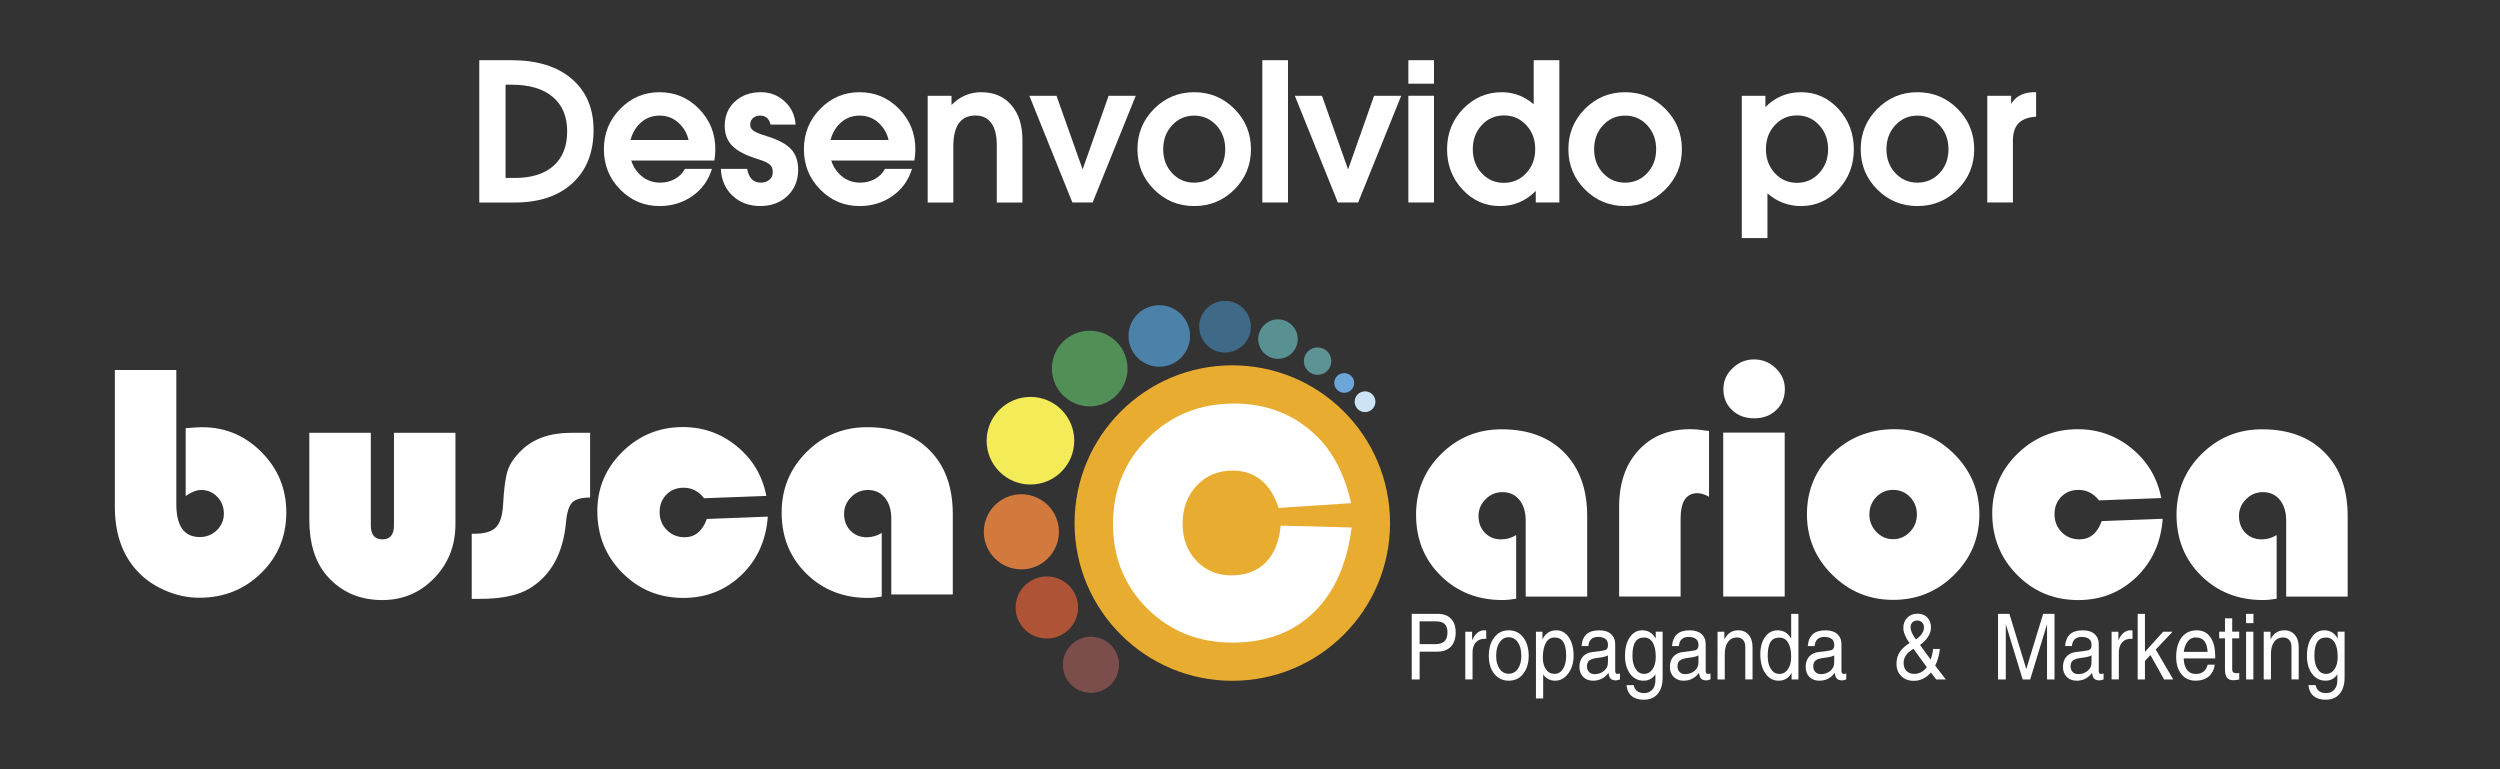<?xml version="1.0" encoding="utf-8"?>
<!-- Generator: Adobe Illustrator 16.0.0, SVG Export Plug-In . SVG Version: 6.00 Build 0)  -->
<!DOCTYPE svg PUBLIC "-//W3C//DTD SVG 1.1//EN" "http://www.w3.org/Graphics/SVG/1.1/DTD/svg11.dtd">
<svg version="1.1" id="Camada_1" xmlns="http://www.w3.org/2000/svg" xmlns:xlink="http://www.w3.org/1999/xlink" x="0px" y="0px"
	 width="130px" height="40px" viewBox="0 0 130 40" enable-background="new 0 0 130 40" xml:space="preserve">
<rect x="0" y="0" width="130" height="40" fill="#333333" stroke="none"/>
<g>
	<path fill="#FFFFFF" d="M24.922,3.131h0.684h1.001c1.325,0,2.366,0.322,3.123,0.969s1.135,1.533,1.135,2.658
		c0,1.174-0.365,2.094-1.094,2.766c-0.729,0.67-1.73,1.006-3.003,1.006h-1.162h-0.684V3.131z M26.29,9.254h0.479
		c0.869,0,1.541-0.211,2.014-0.631c0.474-0.422,0.71-1.02,0.71-1.791c0-0.775-0.25-1.373-0.752-1.795s-1.212-0.633-2.134-0.633
		H26.29V9.254z"/>
	<path fill="#FFFFFF" d="M34.297,10.715c-0.801,0-1.483-0.287-2.048-0.861c-0.565-0.576-0.847-1.273-0.847-2.094
		s0.282-1.52,0.847-2.098s1.248-0.867,2.048-0.867c0.804,0,1.488,0.289,2.053,0.867s0.847,1.277,0.847,2.098
		c0,0.199-0.016,0.395-0.049,0.586h-4.326c0.075,0.242,0.2,0.459,0.376,0.654c0.303,0.332,0.68,0.498,1.133,0.498
		c0.28,0,0.536-0.064,0.769-0.195c0.233-0.129,0.404-0.305,0.515-0.521h1.406c-0.179,0.588-0.516,1.059-1.011,1.408
		S34.945,10.715,34.297,10.715z M35.806,7.281c-0.065-0.293-0.197-0.549-0.396-0.768c-0.299-0.334-0.67-0.502-1.113-0.502
		s-0.814,0.168-1.113,0.502c-0.192,0.223-0.326,0.477-0.4,0.768H35.806z"/>
	<path fill="#FFFFFF" d="M40.066,6.48c-0.033-0.156-0.095-0.273-0.186-0.352s-0.208-0.117-0.352-0.117
		c-0.153,0-0.278,0.043-0.374,0.131S39.01,6.346,39.01,6.484c0,0.135,0.06,0.242,0.181,0.322c0.12,0.082,0.352,0.174,0.693,0.279
		c0.583,0.178,0.999,0.402,1.25,0.67c0.247,0.266,0.371,0.621,0.371,1.064c0,0.557-0.184,1.012-0.552,1.365
		c-0.368,0.352-0.84,0.529-1.417,0.529c-0.583,0-1.064-0.178-1.443-0.535c-0.379-0.355-0.582-0.822-0.608-1.398h1.367
		c0.039,0.234,0.119,0.412,0.24,0.535c0.12,0.121,0.277,0.182,0.469,0.182c0.182,0,0.332-0.051,0.449-0.15
		c0.117-0.102,0.176-0.232,0.176-0.391c0-0.174-0.053-0.307-0.159-0.4c-0.108-0.096-0.314-0.189-0.621-0.283
		c-0.616-0.189-1.058-0.418-1.325-0.686c-0.263-0.264-0.395-0.611-0.395-1.045c0-0.514,0.176-0.934,0.527-1.26
		c0.352-0.324,0.803-0.488,1.354-0.488c0.482,0,0.896,0.162,1.241,0.484s0.533,0.723,0.562,1.201H40.066z"/>
	<path fill="#FFFFFF" d="M44.698,10.715c-0.801,0-1.483-0.287-2.048-0.861c-0.565-0.576-0.847-1.273-0.847-2.094
		s0.282-1.52,0.847-2.098s1.248-0.867,2.048-0.867c0.804,0,1.488,0.289,2.053,0.867s0.847,1.277,0.847,2.098
		c0,0.199-0.016,0.395-0.049,0.586h-4.326C43.298,8.588,43.424,8.805,43.6,9c0.303,0.332,0.68,0.498,1.133,0.498
		c0.28,0,0.536-0.064,0.769-0.195c0.233-0.129,0.404-0.305,0.515-0.521h1.406c-0.179,0.588-0.516,1.059-1.011,1.408
		S45.346,10.715,44.698,10.715z M46.207,7.281c-0.065-0.293-0.197-0.549-0.396-0.768c-0.299-0.334-0.67-0.502-1.113-0.502
		s-0.814,0.168-1.113,0.502c-0.192,0.223-0.326,0.477-0.4,0.768H46.207z"/>
	<path fill="#FFFFFF" d="M48.239,4.98h0.62h0.62v0.479c0.43-0.441,0.944-0.664,1.543-0.664c0.658,0,1.179,0.223,1.565,0.666
		c0.386,0.445,0.579,1.045,0.579,1.801v3.268h-0.664h-0.669V7.559c0-0.508-0.094-0.893-0.283-1.156s-0.464-0.396-0.825-0.396
		c-0.384,0-0.672,0.135-0.864,0.4c-0.192,0.268-0.288,0.668-0.288,1.201v2.922h-0.664h-0.669V4.98z"/>
	<path fill="#FFFFFF" d="M53.527,4.98h0.703h0.708l1.359,3.83h-0.001l1.352-3.83h0.703h0.708l-2.242,5.549h-0.527h-0.527
		L53.527,4.98z"/>
	<path fill="#FFFFFF" d="M60.009,9.854c-0.574-0.576-0.861-1.273-0.861-2.094s0.287-1.52,0.861-2.098s1.271-0.867,2.088-0.867
		c0.82,0,1.518,0.289,2.092,0.867S65.05,6.939,65.05,7.76s-0.287,1.518-0.861,2.094c-0.574,0.574-1.271,0.861-2.092,0.861
		C61.279,10.715,60.583,10.428,60.009,9.854z M63.249,9c0.309-0.332,0.463-0.744,0.463-1.24s-0.154-0.91-0.463-1.246
		c-0.31-0.334-0.693-0.502-1.152-0.502c-0.456,0-0.839,0.168-1.148,0.502c-0.309,0.336-0.463,0.75-0.463,1.246S60.64,8.668,60.948,9
		c0.31,0.332,0.692,0.498,1.148,0.498C62.556,9.498,62.939,9.332,63.249,9z"/>
	<path fill="#FFFFFF" d="M65.642,3.131h0.664h0.669v7.398h-0.664h-0.669V3.131z"/>
	<path fill="#FFFFFF" d="M67.331,4.98h0.703h0.708l1.358,3.83l0,0l1.352-3.83h0.703h0.708l-2.241,5.549h-0.527h-0.527L67.331,4.98z"
		/>
	<path fill="#FFFFFF" d="M73.235,3.131h1.332v1.221h-1.332V3.131z M73.235,4.98h0.664h0.668v5.549h-0.664h-0.668V4.98z"/>
	<path fill="#FFFFFF" d="M77.991,10.715c-0.759,0-1.406-0.287-1.941-0.861c-0.535-0.576-0.803-1.273-0.803-2.094
		s0.277-1.52,0.834-2.098s1.23-0.867,2.021-0.867c0.635,0.008,1.186,0.217,1.65,0.631V3.131h0.664h0.67v7.398h-0.611H79.86V9.928
		C79.343,10.453,78.72,10.715,77.991,10.715z M78.206,6.002c-0.459,0-0.844,0.168-1.155,0.504c-0.312,0.338-0.466,0.756-0.466,1.254
		c0,0.496,0.154,0.91,0.463,1.246c0.31,0.334,0.693,0.502,1.152,0.502c0.463,0,0.85-0.168,1.162-0.502
		c0.313-0.336,0.469-0.752,0.469-1.25c0-0.5-0.154-0.916-0.467-1.252C79.054,6.17,78.668,6.002,78.206,6.002z"/>
	<path fill="#FFFFFF" d="M82.417,9.854c-0.574-0.576-0.861-1.273-0.861-2.094s0.287-1.52,0.861-2.098s1.27-0.867,2.088-0.867
		c0.82,0,1.518,0.289,2.092,0.867s0.861,1.277,0.861,2.098s-0.287,1.518-0.861,2.094c-0.574,0.574-1.271,0.861-2.092,0.861
		C83.687,10.715,82.991,10.428,82.417,9.854z M85.657,9c0.309-0.332,0.463-0.744,0.463-1.24s-0.154-0.91-0.463-1.246
		c-0.311-0.334-0.693-0.502-1.152-0.502c-0.457,0-0.84,0.168-1.148,0.502c-0.309,0.336-0.463,0.75-0.463,1.246
		S83.048,8.668,83.356,9s0.691,0.498,1.148,0.498C84.964,9.498,85.347,9.332,85.657,9z"/>
	<path fill="#FFFFFF" d="M90.573,4.98h0.611H91.8v0.586c0.521-0.518,1.139-0.773,1.855-0.771c0.762,0,1.41,0.289,1.943,0.867
		s0.801,1.277,0.801,2.098s-0.268,1.518-0.801,2.094c-0.533,0.574-1.184,0.861-1.949,0.861c-0.66-0.004-1.24-0.223-1.742-0.66v2.324
		h-0.664h-0.67V4.98z M93.44,9.508c0.459,0,0.844-0.168,1.154-0.502c0.311-0.336,0.467-0.75,0.467-1.246
		c0-0.498-0.154-0.916-0.465-1.254c-0.309-0.336-0.693-0.504-1.152-0.504s-0.842,0.168-1.152,0.502
		c-0.309,0.336-0.463,0.752-0.463,1.252c0,0.498,0.154,0.914,0.463,1.25C92.603,9.34,92.985,9.508,93.44,9.508z"/>
	<path fill="#FFFFFF" d="M97.618,9.854c-0.574-0.576-0.861-1.273-0.861-2.094s0.287-1.52,0.861-2.098s1.27-0.867,2.088-0.867
		c0.82,0,1.518,0.289,2.092,0.867s0.861,1.277,0.861,2.098s-0.287,1.518-0.861,2.094c-0.574,0.574-1.271,0.861-2.092,0.861
		C98.888,10.715,98.192,10.428,97.618,9.854z M100.858,9c0.309-0.332,0.463-0.744,0.463-1.24s-0.154-0.91-0.463-1.246
		c-0.311-0.334-0.693-0.502-1.152-0.502c-0.457,0-0.84,0.168-1.148,0.502c-0.309,0.336-0.463,0.75-0.463,1.246
		S98.249,8.668,98.558,9s0.691,0.498,1.148,0.498C100.165,9.498,100.548,9.332,100.858,9z"/>
	<path fill="#FFFFFF" d="M103.339,4.98h0.619h0.621V5.4l0.063-0.088c0.248-0.344,0.631-0.518,1.148-0.518h0.088v1.27
		c-0.375,0.027-0.662,0.125-0.859,0.293c-0.232,0.203-0.348,0.521-0.348,0.957v3.215h-0.664h-0.668V4.98z"/>
</g>
<g>
	<path fill="#FFFFFF" d="M9.169,19.238v6.984c0,1.137,0.408,1.705,1.223,1.705c0.346,0,0.642-0.12,0.884-0.355
		c0.241-0.237,0.365-0.523,0.365-0.861c0-0.348-0.115-0.639-0.341-0.875c-0.229-0.238-0.508-0.357-0.838-0.357
		c-0.236,0-0.502,0.103-0.806,0.31v-3.522c0.377-0.034,0.663-0.052,0.856-0.052c1.202,0,2.231,0.431,3.09,1.298
		c0.858,0.867,1.286,1.912,1.286,3.131c0,1.251-0.435,2.301-1.307,3.157c-0.872,0.854-1.943,1.282-3.215,1.282
		c-0.64,0-1.261-0.14-1.868-0.419c-0.607-0.277-1.108-0.654-1.499-1.127c-0.687-0.823-1.027-1.886-1.027-3.193v-7.104H9.169
		L9.169,19.238z M16.085,22.506h3.197v4.812c0,0.487,0.201,0.729,0.606,0.729c0.399,0,0.598-0.242,0.598-0.729v-4.812h3.197v4.754
		c0,1.106-0.367,2.04-1.103,2.802c-0.736,0.762-1.636,1.141-2.701,1.141c-1.212,0-2.19-0.441-2.93-1.324
		c-0.575-0.692-0.865-1.648-0.865-2.876V22.506L16.085,22.506z M30.685,22.506v3.367c-0.45,0-0.759,0.086-0.929,0.255
		c-0.165,0.166-0.274,0.499-0.32,0.994c-0.146,1.65-0.786,2.811-1.915,3.488c-0.597,0.353-1.446,0.53-2.547,0.53H24.53v-3.385h0.146
		c0.513,0,0.878-0.107,1.098-0.321c0.218-0.213,0.346-0.589,0.382-1.124c0.044-0.871,0.125-1.485,0.242-1.839
		c0.116-0.353,0.355-0.703,0.715-1.052c0.625-0.611,1.494-0.914,2.605-0.914H30.685L30.685,22.506z M36.755,26.986l3.171-0.121
		c-0.09,1.232-0.548,2.245-1.374,3.039c-0.829,0.79-1.832,1.188-3.02,1.188c-1.251,0-2.312-0.436-3.174-1.308
		c-0.865-0.872-1.297-1.941-1.297-3.208c0-1.203,0.436-2.232,1.308-3.087s1.919-1.282,3.139-1.282c1.065,0,2.005,0.336,2.82,1.01
		c0.816,0.672,1.321,1.529,1.521,2.571l-3.238,0.12c-0.28-0.365-0.633-0.546-1.061-0.546c-0.366,0-0.667,0.12-0.899,0.359
		c-0.234,0.239-0.351,0.542-0.351,0.907c0,0.371,0.125,0.681,0.374,0.932c0.247,0.25,0.556,0.376,0.927,0.376
		C36.143,27.937,36.526,27.618,36.755,26.986L36.755,26.986z M45.85,27.712v3.31c-0.262,0.047-0.502,0.07-0.717,0.07
		c-1.281,0-2.352-0.424-3.206-1.267c-0.856-0.844-1.281-1.9-1.281-3.173c0-1.237,0.432-2.285,1.295-3.146s1.914-1.292,3.15-1.292
		c1.378,0,2.466,0.401,3.261,1.211c0.796,0.806,1.193,1.909,1.193,3.304v4.183h-3.198v-3.952c0-0.449-0.111-0.809-0.331-1.076
		c-0.218-0.27-0.513-0.404-0.883-0.404c-0.336,0-0.628,0.123-0.872,0.367c-0.246,0.246-0.368,0.539-0.368,0.874
		c0,0.355,0.11,0.646,0.332,0.875c0.223,0.229,0.505,0.342,0.847,0.342C45.352,27.937,45.611,27.86,45.85,27.712L45.85,27.712z"/>
	<path fill="#FFFFFF" d="M78.841,27.823v3.31c-0.263,0.047-0.503,0.069-0.718,0.069c-1.281,0-2.352-0.423-3.207-1.267
		c-0.855-0.843-1.281-1.899-1.281-3.172c0-1.237,0.432-2.285,1.296-3.146s1.914-1.293,3.151-1.293c1.377,0,2.465,0.402,3.26,1.211
		c0.796,0.807,1.192,1.909,1.192,3.305v4.182h-3.198V27.07c0-0.45-0.11-0.809-0.329-1.078c-0.219-0.269-0.514-0.401-0.884-0.401
		c-0.336,0-0.628,0.122-0.872,0.368c-0.246,0.244-0.368,0.535-0.368,0.871c0,0.355,0.111,0.645,0.332,0.876
		c0.223,0.228,0.506,0.341,0.846,0.341C78.342,28.047,78.602,27.972,78.841,27.823L78.841,27.823z M88.87,22.412v3.42
		c-0.223-0.125-0.426-0.187-0.606-0.187c-0.581,0-0.873,0.444-0.873,1.331v4.045h-3.197V26.36c0-1.228,0.335-2.213,1.009-2.944
		c0.671-0.732,1.569-1.098,2.694-1.098C88.146,22.318,88.471,22.351,88.87,22.412L88.87,22.412z M92.804,22.496v8.525h-3.196v-8.525
		H92.804L92.804,22.496z M91.214,18.69c0.432,0,0.809,0.151,1.124,0.458c0.317,0.304,0.475,0.665,0.475,1.08
		c0,0.445-0.148,0.813-0.448,1.095c-0.299,0.286-0.684,0.429-1.15,0.429s-0.852-0.143-1.149-0.429
		c-0.3-0.282-0.449-0.649-0.449-1.095c0-0.415,0.158-0.776,0.476-1.08C90.406,18.842,90.782,18.69,91.214,18.69L91.214,18.69z
		 M98.523,22.318c1.209,0,2.245,0.436,3.108,1.304c0.863,0.87,1.296,1.911,1.296,3.126c0,1.229-0.438,2.28-1.313,3.147
		c-0.872,0.865-1.928,1.298-3.166,1.298c-1.237,0-2.293-0.435-3.172-1.305c-0.878-0.869-1.315-1.917-1.315-3.141
		c0-1.249,0.438-2.299,1.315-3.152C96.155,22.744,97.237,22.318,98.523,22.318L98.523,22.318z M98.439,25.474
		c-0.341,0-0.633,0.122-0.872,0.37s-0.359,0.553-0.359,0.91c0,0.356,0.123,0.656,0.365,0.908c0.242,0.251,0.531,0.376,0.866,0.376
		c0.342,0,0.633-0.125,0.876-0.376c0.242-0.252,0.364-0.552,0.364-0.908c0-0.357-0.12-0.662-0.358-0.91
		C99.081,25.596,98.788,25.474,98.439,25.474L98.439,25.474z M109.289,27.097l3.172-0.12c-0.091,1.231-0.55,2.244-1.375,3.038
		c-0.828,0.791-1.832,1.188-3.02,1.188c-1.251,0-2.311-0.435-3.174-1.307c-0.864-0.872-1.296-1.942-1.296-3.208
		c0-1.203,0.435-2.233,1.307-3.088c0.873-0.855,1.921-1.281,3.141-1.281c1.064,0,2.004,0.336,2.817,1.01
		c0.817,0.671,1.322,1.529,1.524,2.57l-3.239,0.12c-0.281-0.363-0.634-0.545-1.063-0.545c-0.364,0-0.665,0.119-0.899,0.358
		c-0.231,0.24-0.35,0.543-0.35,0.908c0,0.37,0.127,0.681,0.373,0.932c0.249,0.251,0.559,0.375,0.929,0.375
		C108.677,28.047,109.061,27.729,109.289,27.097L109.289,27.097z M118.386,27.823v3.31c-0.264,0.047-0.504,0.069-0.719,0.069
		c-1.28,0-2.352-0.423-3.207-1.267c-0.855-0.843-1.281-1.899-1.281-3.172c0-1.237,0.433-2.285,1.296-3.146
		c0.865-0.861,1.914-1.293,3.152-1.293c1.377,0,2.465,0.402,3.259,1.211c0.796,0.807,1.193,1.909,1.193,3.305v4.182h-3.198V27.07
		c0-0.45-0.111-0.809-0.329-1.078c-0.22-0.269-0.515-0.401-0.885-0.401c-0.336,0-0.628,0.122-0.872,0.368
		c-0.246,0.244-0.368,0.535-0.368,0.871c0,0.355,0.111,0.645,0.333,0.876c0.222,0.228,0.505,0.341,0.847,0.341
		C117.887,28.047,118.146,27.972,118.386,27.823L118.386,27.823z"/>
	<g>
		<path fill="#FFFFFF" d="M73.41,31.92h0.205h1.159c0.289,0,0.515,0.085,0.677,0.253c0.163,0.169,0.244,0.404,0.244,0.703
			c0,0.323-0.083,0.573-0.25,0.748s-0.405,0.262-0.713,0.262h-0.911v1.445h-0.206H73.41V31.92z M73.821,33.496h0.809
			c0.219,0,0.38-0.051,0.483-0.149c0.104-0.1,0.155-0.256,0.155-0.469c0-0.194-0.049-0.337-0.146-0.43
			c-0.098-0.092-0.246-0.138-0.448-0.138h-0.854V33.496z"/>
		<path fill="#FFFFFF" d="M76.195,32.849h0.176h0.178v0.443c0.03-0.066,0.063-0.129,0.1-0.186c0.142-0.22,0.32-0.33,0.538-0.33
			c0.035-0.001,0.066,0.001,0.097,0.007v0.441l-0.081-0.008c-0.197,0-0.351,0.064-0.463,0.191c-0.111,0.128-0.168,0.305-0.168,0.529
			v1.394h-0.188h-0.188V32.849z"/>
		<path fill="#FFFFFF" d="M77.704,35.04c-0.191-0.237-0.286-0.551-0.286-0.938c0-0.396,0.095-0.717,0.286-0.96
			c0.19-0.244,0.44-0.366,0.75-0.366c0.313,0,0.563,0.122,0.753,0.366c0.189,0.243,0.285,0.563,0.285,0.96
			c0,0.387-0.096,0.7-0.285,0.938s-0.44,0.355-0.753,0.355C78.145,35.396,77.895,35.277,77.704,35.04z M78.93,34.779
			c0.119-0.171,0.178-0.396,0.178-0.68c0-0.291-0.059-0.523-0.178-0.698c-0.117-0.175-0.277-0.264-0.476-0.264
			s-0.356,0.089-0.475,0.264c-0.119,0.175-0.179,0.407-0.179,0.698c0,0.283,0.06,0.509,0.179,0.68
			c0.118,0.17,0.276,0.255,0.475,0.255S78.813,34.949,78.93,34.779z"/>
		<path fill="#FFFFFF" d="M79.871,32.849h0.167h0.17v0.396l0.054-0.095c0.155-0.249,0.378-0.374,0.666-0.374
			c0.27,0,0.487,0.122,0.652,0.366c0.165,0.243,0.247,0.563,0.247,0.96c0,0.362-0.093,0.668-0.277,0.918
			c-0.185,0.251-0.41,0.375-0.678,0.375c-0.266,0-0.472-0.104-0.621-0.315l-0.006-0.006v1.245h-0.187h-0.188V32.849z M80.831,35.042
			c0.186,0,0.333-0.086,0.444-0.256c0.11-0.171,0.166-0.396,0.166-0.678c0-0.328-0.05-0.569-0.147-0.725
			c-0.099-0.156-0.252-0.233-0.46-0.233c-0.194,0-0.343,0.091-0.447,0.274c-0.105,0.184-0.159,0.444-0.159,0.783
			c0,0.252,0.057,0.454,0.166,0.605C80.504,34.966,80.649,35.042,80.831,35.042z"/>
		<path fill="#FFFFFF" d="M82.844,35.396c-0.214,0-0.387-0.064-0.518-0.195s-0.196-0.304-0.196-0.517
			c0-0.221,0.057-0.399,0.173-0.533c0.115-0.135,0.279-0.217,0.492-0.245l0.463-0.057c0.069-0.01,0.134-0.021,0.193-0.037
			c0.049-0.013,0.088-0.039,0.117-0.081c0.031-0.042,0.045-0.092,0.045-0.148v-0.073c0-0.123-0.045-0.218-0.133-0.287
			c-0.089-0.068-0.214-0.103-0.378-0.103c-0.156,0-0.276,0.041-0.36,0.12c-0.085,0.08-0.134,0.198-0.147,0.356h-0.355
			c0.023-0.278,0.11-0.484,0.262-0.619c0.15-0.134,0.369-0.2,0.658-0.2c0.264,0,0.468,0.064,0.611,0.193
			c0.146,0.13,0.22,0.309,0.22,0.539v1.379c0,0.055,0.011,0.094,0.031,0.12c0.021,0.024,0.054,0.037,0.099,0.037
			c0.017,0,0.057-0.006,0.119-0.021v0.305c-0.038,0.016-0.078,0.027-0.117,0.036c-0.039,0.01-0.07,0.015-0.094,0.015
			c-0.144,0-0.245-0.041-0.305-0.123c-0.04-0.059-0.066-0.148-0.084-0.269c-0.032,0.046-0.071,0.091-0.114,0.134
			C83.339,35.305,83.111,35.396,82.844,35.396z M83.613,34.374v-0.292c-0.088,0.044-0.188,0.074-0.299,0.094l-0.296,0.042
			c-0.18,0.026-0.309,0.071-0.383,0.136c-0.076,0.063-0.111,0.161-0.111,0.293c0,0.125,0.034,0.223,0.107,0.297
			c0.071,0.074,0.168,0.111,0.288,0.111c0.194,0,0.359-0.058,0.493-0.173c0.103-0.088,0.164-0.189,0.188-0.305
			c0.003-0.019,0.006-0.046,0.008-0.083C83.612,34.454,83.613,34.415,83.613,34.374z"/>
		<path fill="#FFFFFF" d="M85.489,36.041c0.186,0,0.33-0.061,0.435-0.181c0.104-0.118,0.157-0.283,0.157-0.491v-0.308l-0.002,0.006
			c-0.147,0.219-0.351,0.328-0.61,0.328c-0.29,0-0.523-0.118-0.702-0.355c-0.177-0.237-0.267-0.551-0.267-0.938
			c0-0.396,0.083-0.717,0.248-0.96c0.165-0.244,0.382-0.366,0.649-0.366c0.283,0,0.503,0.121,0.664,0.365l0.038,0.058v-0.351h0.358
			v2.388c0,0.361-0.087,0.643-0.258,0.846c-0.173,0.201-0.413,0.303-0.722,0.303c-0.268,0-0.479-0.065-0.635-0.196
			c-0.156-0.133-0.244-0.32-0.265-0.563h0.376c0.022,0.133,0.08,0.234,0.173,0.308C85.222,36.005,85.342,36.041,85.489,36.041z
			 M85.491,33.15c-0.207,0-0.359,0.077-0.457,0.233c-0.099,0.155-0.147,0.396-0.147,0.725c0,0.282,0.056,0.507,0.166,0.678
			c0.108,0.17,0.254,0.256,0.437,0.256c0.186,0,0.332-0.082,0.443-0.243c0.111-0.162,0.167-0.377,0.167-0.646
			c0-0.321-0.054-0.567-0.158-0.742C85.836,33.237,85.686,33.15,85.491,33.15z"/>
		<path fill="#FFFFFF" d="M87.551,35.396c-0.215,0-0.387-0.064-0.518-0.195s-0.198-0.304-0.198-0.517
			c0-0.221,0.059-0.399,0.174-0.533c0.114-0.135,0.279-0.217,0.493-0.245l0.462-0.057c0.07-0.01,0.135-0.021,0.193-0.037
			c0.049-0.013,0.089-0.039,0.118-0.081s0.045-0.092,0.045-0.148v-0.073c0-0.123-0.045-0.218-0.134-0.287
			c-0.089-0.068-0.215-0.103-0.377-0.103c-0.156,0-0.276,0.041-0.36,0.12c-0.086,0.08-0.135,0.198-0.148,0.356h-0.356
			c0.024-0.278,0.111-0.484,0.262-0.619c0.151-0.134,0.37-0.2,0.66-0.2c0.262,0,0.466,0.064,0.612,0.193
			c0.146,0.13,0.218,0.309,0.218,0.539v1.379c0,0.055,0.01,0.094,0.032,0.12c0.021,0.024,0.054,0.037,0.098,0.037
			c0.017,0,0.058-0.006,0.119-0.021v0.305c-0.039,0.016-0.077,0.027-0.116,0.036c-0.04,0.01-0.071,0.015-0.094,0.015
			c-0.145,0-0.246-0.041-0.306-0.123c-0.039-0.059-0.067-0.148-0.085-0.269c-0.031,0.046-0.069,0.091-0.114,0.134
			C88.045,35.305,87.817,35.396,87.551,35.396z M88.32,34.374v-0.292c-0.088,0.044-0.188,0.074-0.3,0.094l-0.294,0.042
			c-0.183,0.026-0.311,0.071-0.385,0.136c-0.075,0.063-0.112,0.161-0.112,0.293c0,0.125,0.036,0.223,0.109,0.297
			c0.07,0.074,0.167,0.111,0.288,0.111c0.194,0,0.359-0.058,0.492-0.173c0.103-0.088,0.165-0.189,0.188-0.305
			c0.005-0.019,0.007-0.046,0.008-0.083C88.319,34.454,88.32,34.415,88.32,34.374z"/>
		<path fill="#FFFFFF" d="M89.312,32.849h0.175h0.178v0.396c0.027-0.051,0.057-0.098,0.087-0.139c0.156-0.22,0.368-0.33,0.636-0.33
			c0.23,0,0.411,0.08,0.545,0.238c0.133,0.158,0.199,0.373,0.199,0.646v1.67h-0.188h-0.188v-1.696c0-0.152-0.038-0.271-0.117-0.357
			c-0.077-0.086-0.185-0.13-0.321-0.13c-0.195,0-0.349,0.077-0.461,0.229c-0.113,0.152-0.169,0.362-0.169,0.629v1.326h-0.188h-0.188
			V32.849z"/>
		<path fill="#FFFFFF" d="M92.49,35.396c-0.284,0-0.514-0.125-0.689-0.378c-0.176-0.252-0.264-0.583-0.264-0.992
			c0-0.375,0.083-0.677,0.248-0.906c0.165-0.228,0.382-0.343,0.653-0.343c0.281,0,0.503,0.122,0.662,0.367l0.041,0.06V31.92h0.188
			h0.188v3.411h-0.176h-0.178v-0.346l-0.048,0.082C92.966,35.286,92.757,35.396,92.49,35.396z M92.531,33.155
			c-0.213,0-0.368,0.075-0.464,0.229c-0.098,0.152-0.146,0.395-0.146,0.729c0,0.281,0.056,0.506,0.166,0.677
			c0.111,0.169,0.259,0.254,0.44,0.254c0.186,0,0.334-0.082,0.444-0.243c0.113-0.162,0.169-0.377,0.169-0.646
			c0-0.32-0.053-0.566-0.16-0.74C92.877,33.24,92.727,33.155,92.531,33.155z"/>
		<path fill="#FFFFFF" d="M94.609,35.396c-0.213,0-0.385-0.064-0.518-0.195c-0.131-0.131-0.196-0.304-0.196-0.517
			c0-0.221,0.058-0.399,0.174-0.533c0.114-0.135,0.278-0.217,0.492-0.245l0.463-0.057c0.068-0.01,0.133-0.021,0.192-0.037
			c0.05-0.013,0.089-0.039,0.119-0.081c0.029-0.042,0.044-0.092,0.044-0.148v-0.073c0-0.123-0.044-0.218-0.134-0.287
			c-0.089-0.068-0.214-0.103-0.378-0.103c-0.156,0-0.275,0.041-0.36,0.12c-0.085,0.08-0.134,0.198-0.147,0.356h-0.355
			c0.023-0.278,0.111-0.484,0.262-0.619c0.15-0.134,0.37-0.2,0.658-0.2c0.264,0,0.468,0.064,0.612,0.193
			c0.146,0.13,0.219,0.309,0.219,0.539v1.379c0,0.055,0.011,0.094,0.031,0.12c0.022,0.024,0.054,0.037,0.099,0.037
			c0.017,0,0.057-0.006,0.119-0.021v0.305c-0.038,0.016-0.077,0.027-0.117,0.036c-0.039,0.01-0.069,0.015-0.094,0.015
			c-0.143,0-0.245-0.041-0.305-0.123c-0.039-0.059-0.066-0.148-0.084-0.269c-0.032,0.046-0.069,0.091-0.114,0.134
			C95.104,35.305,94.878,35.396,94.609,35.396z M95.38,34.374v-0.292c-0.088,0.044-0.188,0.074-0.3,0.094l-0.295,0.042
			c-0.181,0.026-0.309,0.071-0.383,0.136c-0.075,0.063-0.112,0.161-0.112,0.293c0,0.125,0.036,0.223,0.107,0.297
			c0.072,0.074,0.168,0.111,0.288,0.111c0.196,0,0.359-0.058,0.493-0.173c0.103-0.088,0.164-0.189,0.188-0.305
			c0.003-0.019,0.006-0.046,0.008-0.083C95.379,34.454,95.38,34.415,95.38,34.374z"/>
		<path fill="#FFFFFF" d="M98.973,32.662c0-0.224,0.068-0.405,0.206-0.544c0.138-0.138,0.317-0.207,0.541-0.207
			c0.208,0,0.374,0.066,0.501,0.199c0.127,0.134,0.191,0.308,0.191,0.524c0,0.178-0.065,0.356-0.196,0.538
			c-0.1,0.142-0.225,0.263-0.375,0.364l0.521,0.719l0.031,0.044c0.065-0.179,0.108-0.361,0.128-0.554h0.352
			c-0.022,0.224-0.074,0.446-0.157,0.668c-0.025,0.07-0.054,0.136-0.084,0.2l0.549,0.717h-0.497l-0.277-0.362
			c-0.121,0.141-0.256,0.248-0.403,0.323c-0.147,0.073-0.31,0.111-0.485,0.111c-0.27,0-0.486-0.082-0.652-0.244
			c-0.166-0.164-0.249-0.378-0.249-0.645c0-0.252,0.066-0.472,0.203-0.657c0.106-0.145,0.267-0.285,0.479-0.42l-0.05-0.064
			c-0.08-0.115-0.147-0.237-0.198-0.368C98.998,32.875,98.973,32.76,98.973,32.662z M99.545,35.042c0.111,0,0.221-0.026,0.328-0.076
			c0.106-0.051,0.196-0.119,0.27-0.208l0.05-0.067l-0.241-0.329l-0.452-0.626c-0.141,0.085-0.252,0.176-0.336,0.273
			c-0.118,0.139-0.178,0.293-0.178,0.459c0,0.176,0.05,0.317,0.149,0.42C99.235,34.99,99.373,35.042,99.545,35.042z M99.349,32.63
			c0,0.07,0.02,0.152,0.058,0.247c0.04,0.094,0.093,0.188,0.161,0.283l0.063,0.088c0.104-0.069,0.19-0.148,0.262-0.234
			c0.103-0.126,0.154-0.251,0.154-0.378c0-0.113-0.033-0.203-0.096-0.269c-0.062-0.066-0.147-0.1-0.254-0.1
			c-0.107,0-0.191,0.033-0.255,0.099C99.381,32.431,99.349,32.519,99.349,32.63z"/>
		<path fill="#FFFFFF" d="M104.299,35.331h-0.2h-0.201V31.92h0.294h0.296l0.879,2.869l0.877-2.869h0.296h0.295v3.411h-0.193h-0.196
			v-2.872l0,0l-0.876,2.872h-0.196h-0.195l-0.878-2.872l0,0V35.331z"/>
		<path fill="#FFFFFF" d="M107.99,35.396c-0.214,0-0.387-0.064-0.518-0.195c-0.132-0.131-0.197-0.304-0.197-0.517
			c0-0.221,0.058-0.399,0.173-0.533c0.115-0.135,0.278-0.217,0.492-0.245l0.463-0.057c0.07-0.01,0.135-0.021,0.193-0.037
			c0.05-0.013,0.089-0.039,0.118-0.081c0.03-0.042,0.045-0.092,0.045-0.148v-0.073c0-0.123-0.045-0.218-0.133-0.287
			c-0.089-0.068-0.216-0.103-0.378-0.103c-0.156,0-0.276,0.041-0.361,0.12c-0.084,0.08-0.134,0.198-0.147,0.356h-0.356
			c0.024-0.278,0.111-0.484,0.264-0.619c0.149-0.134,0.369-0.2,0.657-0.2c0.263,0,0.467,0.064,0.612,0.193
			c0.146,0.13,0.219,0.309,0.219,0.539v1.379c0,0.055,0.012,0.094,0.032,0.12c0.021,0.024,0.054,0.037,0.098,0.037
			c0.017,0,0.057-0.006,0.12-0.021v0.305c-0.04,0.016-0.079,0.027-0.117,0.036c-0.039,0.01-0.071,0.015-0.095,0.015
			c-0.145,0-0.246-0.041-0.305-0.123c-0.04-0.059-0.066-0.148-0.083-0.269c-0.033,0.046-0.071,0.091-0.115,0.134
			C108.484,35.305,108.258,35.396,107.99,35.396z M108.76,34.374v-0.292c-0.089,0.044-0.188,0.074-0.301,0.094l-0.294,0.042
			c-0.181,0.026-0.31,0.071-0.384,0.136c-0.075,0.063-0.111,0.161-0.111,0.293c0,0.125,0.035,0.223,0.107,0.297
			s0.169,0.111,0.289,0.111c0.194,0,0.359-0.058,0.492-0.173c0.102-0.088,0.164-0.189,0.188-0.305
			c0.003-0.019,0.006-0.046,0.008-0.083C108.758,34.454,108.76,34.415,108.76,34.374z"/>
		<path fill="#FFFFFF" d="M109.803,32.849h0.174h0.179v0.443c0.03-0.066,0.064-0.129,0.099-0.186c0.143-0.22,0.322-0.33,0.539-0.33
			c0.033-0.001,0.065,0.001,0.096,0.007v0.441l-0.081-0.008c-0.196,0-0.352,0.064-0.462,0.191c-0.112,0.128-0.168,0.305-0.168,0.529
			v1.394h-0.188h-0.188V32.849z"/>
		<path fill="#FFFFFF" d="M111.16,31.92h0.189h0.188v1.978l0.948-1.049h0.244h0.243l-0.874,0.927l0.912,1.556h-0.236h-0.239
			l-0.712-1.271l-0.286,0.307v0.965h-0.188h-0.189V31.92z"/>
		<path fill="#FFFFFF" d="M114.175,35.396c-0.311,0-0.556-0.111-0.739-0.335c-0.184-0.223-0.275-0.524-0.275-0.904
			c0-0.431,0.097-0.769,0.286-1.013c0.191-0.245,0.454-0.367,0.787-0.367c0.301,0,0.534,0.117,0.703,0.353
			c0.168,0.235,0.253,0.561,0.253,0.974v0.134h-1.64c0.012,0.245,0.064,0.437,0.161,0.573c0.108,0.157,0.27,0.235,0.482,0.235
			c0.156,0,0.286-0.041,0.391-0.125c0.104-0.084,0.175-0.204,0.214-0.359h0.371c-0.041,0.267-0.147,0.472-0.32,0.618
			C114.676,35.323,114.451,35.396,114.175,35.396z M114.797,33.896c-0.017-0.231-0.064-0.406-0.142-0.521
			c-0.101-0.15-0.26-0.228-0.479-0.228c-0.189,0-0.342,0.089-0.457,0.265c-0.083,0.129-0.138,0.29-0.165,0.484H114.797z"/>
		<path fill="#FFFFFF" d="M116.44,35.333c-0.082,0.023-0.182,0.036-0.301,0.039c-0.156,0-0.269-0.045-0.337-0.134
			c-0.069-0.088-0.103-0.232-0.103-0.431v-1.613h-0.301v-0.346h0.301v-0.696h0.376v0.696h0.364v0.346h-0.364v1.613
			c0,0.072,0.018,0.124,0.053,0.154c0.036,0.031,0.096,0.046,0.179,0.046c0.051,0,0.095-0.002,0.133-0.009V35.333z"/>
		<path fill="#FFFFFF" d="M116.795,31.92h0.383v0.483h-0.383V31.92z M116.797,32.849h0.189h0.188v2.482h-0.188h-0.189V32.849z"/>
		<path fill="#FFFFFF" d="M117.712,32.849h0.175h0.179v0.396c0.026-0.051,0.055-0.098,0.087-0.139c0.154-0.22,0.367-0.33,0.635-0.33
			c0.23,0,0.412,0.08,0.545,0.238c0.134,0.158,0.2,0.373,0.2,0.646v1.67h-0.188h-0.188v-1.696c0-0.152-0.04-0.271-0.118-0.357
			c-0.077-0.086-0.185-0.13-0.319-0.13c-0.196,0-0.352,0.077-0.463,0.229c-0.112,0.152-0.167,0.362-0.167,0.629v1.326h-0.189h-0.188
			V32.849z"/>
		<path fill="#FFFFFF" d="M120.95,36.041c0.185,0,0.33-0.061,0.435-0.181c0.104-0.118,0.157-0.283,0.157-0.491v-0.308l-0.002,0.006
			c-0.147,0.219-0.351,0.328-0.61,0.328c-0.291,0-0.524-0.118-0.702-0.355c-0.177-0.237-0.267-0.551-0.267-0.938
			c0-0.396,0.083-0.717,0.248-0.96c0.166-0.244,0.382-0.366,0.649-0.366c0.283,0,0.504,0.121,0.664,0.365l0.037,0.058v-0.351h0.359
			v2.388c0,0.361-0.087,0.643-0.259,0.846c-0.172,0.201-0.412,0.303-0.721,0.303c-0.268,0-0.479-0.065-0.635-0.196
			c-0.157-0.133-0.244-0.32-0.265-0.563h0.376c0.022,0.133,0.08,0.234,0.173,0.308C120.683,36.005,120.803,36.041,120.95,36.041z
			 M120.952,33.15c-0.206,0-0.359,0.077-0.457,0.233c-0.099,0.155-0.147,0.396-0.147,0.725c0,0.282,0.056,0.507,0.165,0.678
			c0.11,0.17,0.256,0.256,0.438,0.256c0.185,0,0.332-0.082,0.443-0.243c0.111-0.162,0.166-0.377,0.166-0.646
			c0-0.321-0.053-0.567-0.157-0.742C121.297,33.237,121.146,33.15,120.952,33.15z"/>
	</g>
	<g>
		<circle fill="#E8AD30" cx="64.08" cy="27.199" r="8.202"/>
		<path fill="#FFFFFF" d="M66.598,27.334l3.688,0.094c-0.242,1.911-0.904,3.385-1.982,4.428c-1.077,1.038-2.483,1.56-4.219,1.56
			c-1.764,0-3.24-0.593-4.428-1.772c-1.186-1.186-1.781-2.651-1.781-4.403c0-1.765,0.607-3.248,1.817-4.453
			c1.212-1.202,2.702-1.804,4.479-1.804c1.745,0,3.202,0.59,4.371,1.771c0.808,0.814,1.382,1.95,1.718,3.408l-3.774,0.25
			c-0.421-1.293-1.223-1.941-2.401-1.941c-0.752,0-1.37,0.261-1.857,0.781c-0.489,0.52-0.735,1.182-0.735,1.987
			c0,0.772,0.24,1.415,0.72,1.92c0.48,0.508,1.086,0.759,1.821,0.759c0.745,0,1.341-0.222,1.781-0.669
			C66.257,28.805,66.517,28.166,66.598,27.334L66.598,27.334z"/>
		<circle fill="#7B4E4B" cx="56.729" cy="34.569" r="1.459"/>
		<ellipse fill="#AE5335" cx="54.435" cy="31.589" rx="1.624" ry="1.614"/>
		<circle fill="#D27A3E" cx="53.111" cy="27.654" r="1.953"/>
		<circle fill="#F3EC58" cx="53.583" cy="22.917" r="2.278"/>
		<circle fill="#528F57" cx="56.665" cy="19.164" r="1.967"/>
		<circle fill="#4C82A9" cx="60.282" cy="17.47" r="1.599"/>
		<circle fill="#3E6987" cx="63.702" cy="16.988" r="1.344"/>
		<circle fill="#599193" cx="66.455" cy="17.633" r="1.026"/>
		<circle fill="#5E9396" cx="68.515" cy="18.779" r="0.713"/>
		<ellipse fill="#6DA6D8" cx="69.9" cy="19.914" rx="0.518" ry="0.512"/>
		<circle fill="#CDE4F7" cx="70.982" cy="20.889" r="0.54"/>
	</g>
</g>
</svg>
